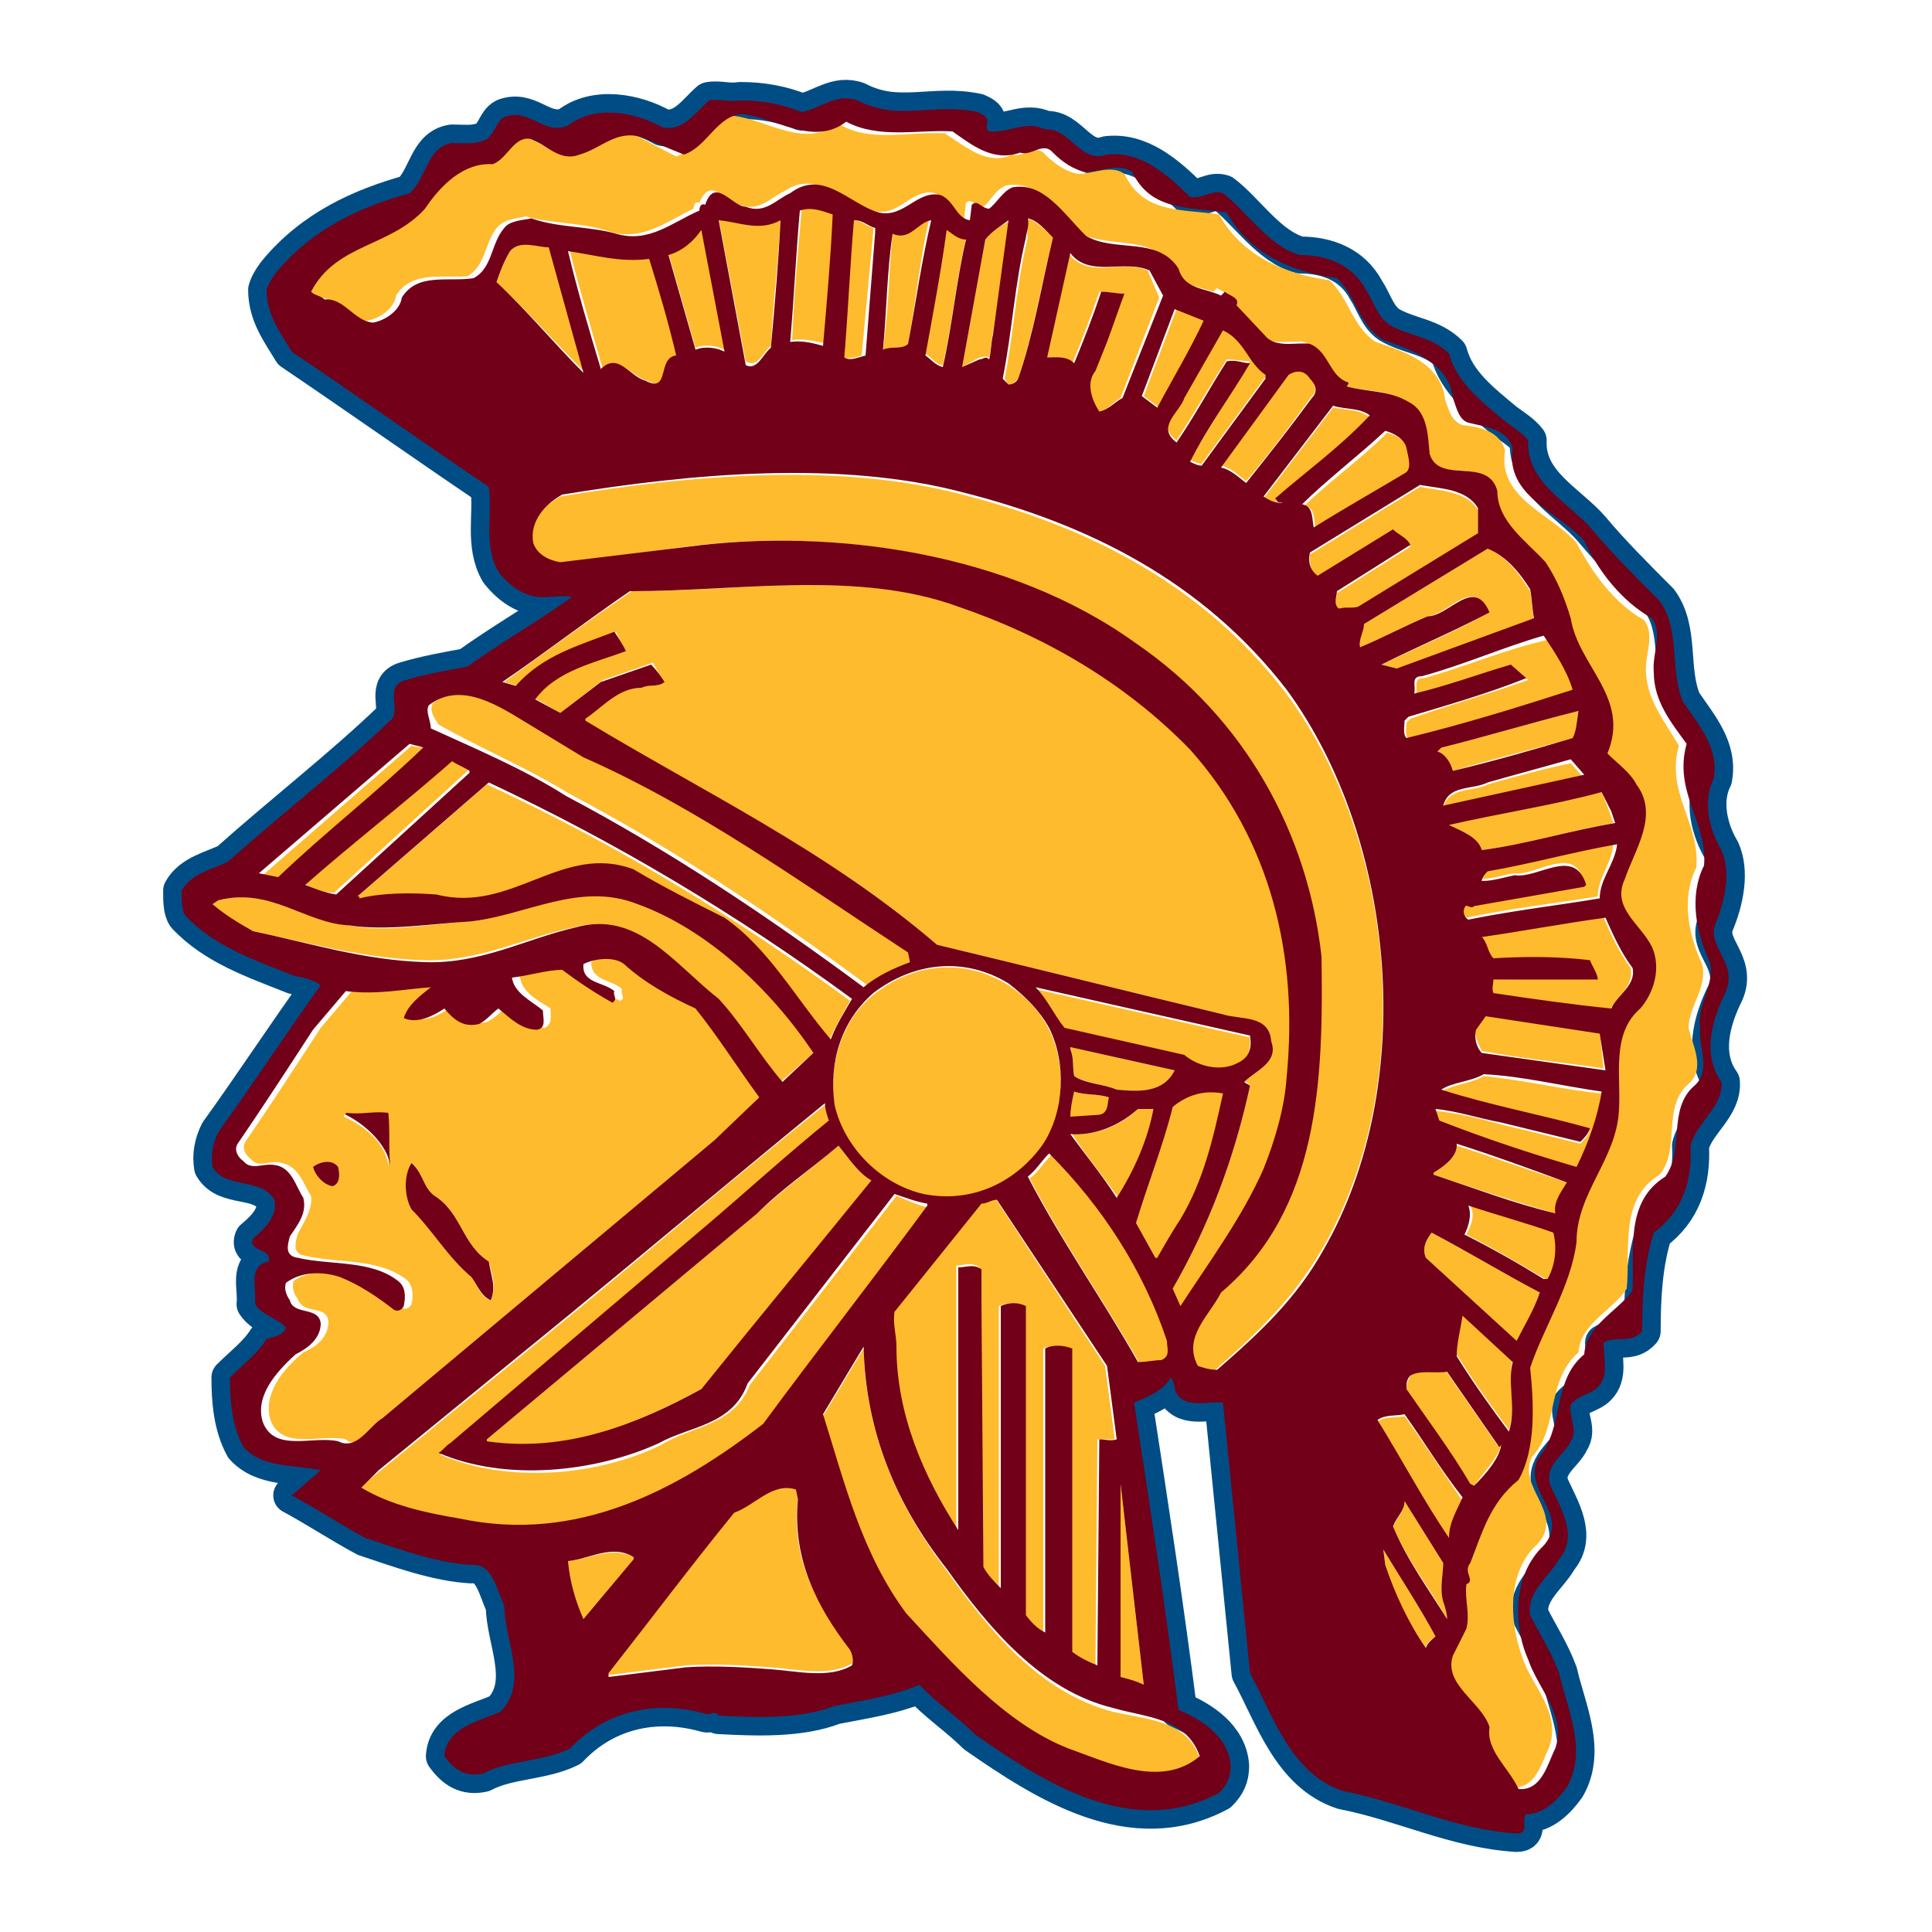 <?xml version="1.0" encoding="utf-8"?>
<!-- Generator: Adobe Illustrator 19.1.0, SVG Export Plug-In . SVG Version: 6.00 Build 0)  -->
<!DOCTYPE svg PUBLIC "-//W3C//DTD SVG 1.1//EN" "http://www.w3.org/Graphics/SVG/1.1/DTD/svg11.dtd">
<svg version="1.1" xmlns="http://www.w3.org/2000/svg" xmlns:xlink="http://www.w3.org/1999/xlink" x="0px" y="0px"
	 viewBox="33 -33 100 100" enable-background="new 33 -33 100 100" xml:space="preserve">
<g id="Layer_1">
</g>
<g id="AREA_3">
	<path fill="none" stroke="#004D86" stroke-width="1.912" stroke-linejoin="round" stroke-miterlimit="10" d="M121.8,14.8
		c0.5-1.2,0.8-2.7,0.3-3.8c-0.6-1-1-2.5-0.4-3.7c0.3-1.6-0.8-2.8-1.6-4c-0.7-1.7-0.1-3.7-1.2-5.2c-1.2-1.2-2.5-2.5-3.5-3.7
		c-1.2-1.4-3.4-2.4-3.3-4.6c-0.3-0.4-0.8-0.7-1.2-1c-1.2-1-2.5-2-2.9-3.5c-0.9-0.9-2.1-0.9-3.1-1.5c-0.6-0.4-0.8-1.2-1.2-1.8
		c-0.7-1.3-2-1.8-3.4-1.8c-1.6-0.4-2.8-2.3-4-3.2c-0.6-0.2-1,0.3-1.7,0.2c-1.2-1.2-2.6-2.4-4.3-2.2c-1.4,0.5-1.9-1.4-3.2-1.3
		c-1-0.5-1.9,0.2-2.9,0.1c-0.2-0.1-0.1-0.3-0.1-0.5c0-0.3-0.3-0.4-0.5-0.5c-2.3-0.5-4.1,0.5-6.2-0.6c-1.1-0.4-1.9,0.4-2.9,0.6
		c-1-0.4-2-0.6-3.2-0.6c-0.6,0.1-1.1-0.1-1.6,0c-0.7,0.6-1.3,1.6-2.4,1.4c-1.4-0.8-3.5-1.2-4.9-0.1c-1.2,0.5-1.9-0.8-3.1-0.5
		c-0.6,0.1-0.6,0.8-1.1,1.2c-0.6,0.3-1.1,0.2-1.8,0.2c-1.3,0.2-1.3,1.8-2.2,2.6c-2.5,0.7-5,1.8-6.9,4.1c0,0-0.4,0.5-0.5,0.9
		c0,1.3,0.7,2.2,1.3,3.2c3.4,2.3,6.8,4.7,10.2,7c0.2,1.4-0.3,3,0.5,4.4c0.7,0.9,1.6,1.4,2.5,1.3c0.5,0,0.8-0.1,1.3,0
		c-1.8,1.3-3.6,2.3-5.4,3.6c-1.1,0.2-2.2,0.4-3.2,0.7c-1.1,0.3-0.3,1.4-0.7,2c-2.6,2.5-5.7,4.9-8.5,7.4c-0.8,0.4-1.9,0.6-2.4,1.5
		c0,0.5,0,1,0.2,1.3c1.5,1.6,3.6,2.3,5.6,3.1c0.5,0.1,1,0.2,1.4,0.5c-1.8,2.5-3.5,5.1-5.3,7.6c-0.3,0.6-0.4,1.2-0.3,1.8
		c0.7,1.2,2.5,0.5,3.2,1.7c0.2,0.8-0.5,1.5-1.1,2c-0.3,0.7,1,0.5,0.8,1.2c-1.1,0.2-0.6,1.4-0.7,2.2c0.4,0.6,1.1,0.7,1.6,1.2
		c-0.1,0.4-0.6,0.5-1,0.6c-0.5,0.8-1.2,1.3-1.9,2c0,1.2,0.1,2.5,0.7,3.6c1,1.1,2.6,0.9,4,1.2l-1.5,1.3c1.3,0.7,2.5,1.5,3.8,2.2
		c1.8,0.6,3.7,1.3,5.5,1.4c1.1-0.1,1.3,1.3,1.7,2.1c0,1.8,1.3,4-0.2,5.5c-1.1,0.5-2.8,0.8-2.9,2.3c0.5,0.7,1.1,1.1,2,0.9
		c1.3-0.7,3.1-0.6,4.5-1.3c1.9-2,4.5-2.5,7-1.8c0.3,0.1,0.5-0.2,0.7,0.1c1.9,0.1,4.2,0.2,6-0.5c1.5-0.3,3-0.5,4.4-1.1
		c0.8,0.9,2,1.7,2.9,2.6c3.6,2.5,8.1,5.4,12.6,3c0.4-0.4,0.6-0.8,0.6-1.4c-0.1-1.5-1.5-2.4-2.7-2.9c-0.7-5.5-1.5-10.7-2.3-15.9
		c0.7-0.3,1.5-0.6,1.9-1.3c0.1,0.1,0.2,0.4,0.2,0.6c0.4,1.1,1.7,0.6,2.5,0.7l1.4,14c1.2,2.2,2.1,5.2,4.8,6.1c3.1,0.6,5.8,2,9,2.2
		c0.7,0,0.2-0.7,0.5-1c0.9,0,1.6-0.7,2.1-1.4c1.1-1.9,0-4.1-0.4-5.9c-0.4-1.1-1-2-1.5-3c-0.2-1.2,1-2,1.5-2.9c1-1.2,0.1-2.6-0.4-3.7
		c-0.5-1.1,0.7-1.7,1-2.4c0.4-0.6-0.1-1.2,0-1.9c0.4-0.5,1-0.5,1.4-0.9c0.6-0.6,0.3-1.5,0.3-2.3c0.6-0.4,1.4,0.1,2-0.6
		c0-1.8,0.1-3.5,0.6-5.1c1.5-1.1,2-2.7,1.9-4.5c0.3-1.2,1.7-2,1.6-3.3c-1-1.4-0.5-3.2,0.2-4.6C123,16.8,121.3,16,121.8,14.8z"/>
</g>
<g id="AREA_2">
	<g>
		<path fill="#FDBB2D" d="M121.1,16.9c-0.7-1.5-1.1-3.4-0.3-5c0.2-2.3-1.6-3.9-0.9-6.3c-0.7-1.2-1.6-2.3-1.7-3.7
			c-0.1-1,0.5-2-0.1-2.8c-1.6-0.9-2.7-2.5-3.5-4c-1.3-1.5-4.1-2.3-3.7-4.8c-0.3-1-1.3-1.2-2.2-1.3c-0.6-0.2-0.7-0.8-0.9-1.3
			c-0.2-1.9-2.1-2.5-3.6-3c-1.2-0.8-1.4-2.3-2.4-3.2c-2.2-0.3-4.5-1.2-5.7-3.4c-1.9-0.3-3.9,0-4.9-2.1c-0.7-0.5-1.6,0-2.4,0
			c-0.6-0.1-1.2-0.5-1.7-1c-0.5-0.6-1.2,0.2-1.7,0c-1.3,0.6-2.4-0.4-3.5-1.1c-1.9-0.1-3.9,0.5-5.5-0.5c-1.8,1.3-3.7-0.2-5.4-0.4
			c-1.3,0.1-1.8,1.7-3,2.1L65.9-26c-1.3-0.4-2.2,0.6-3.2,0.9c-1,0.3-1.7-0.6-2.5-0.8c-0.9-0.1-1.2,1-2,1.3c-1.5-0.1-2.7,1.2-3.5,2.3
			c-1.8,2-4.5,1.7-5.9,4.3c0.2,0.1,0.5,0.2,0.7,0.4c1,0,1.6,1.1,2.5,1.2c0.6-0.1,1.4-0.6,1.5-1.3c0.8-1.3,2.4-0.9,3.7-1
			c1-0.6,0.9-1.9,1.6-2.6c0.4-0.4,1.1-0.4,1.4-0.5c1.4,0.4,3,0.3,4.4,0.8c1.7,0.5,3-0.6,4.3-1.2c0-0.2,0.1-0.4,0.3-0.3
			c0.6-1.5,1.4,0.1,2.1,0.1c1,0.4,1.6-0.4,2.3-0.7c1.7-1.2,3.1,0.7,4.6,1c1.3,0.4,2-1.2,3.2-0.9c0.6,0.3,0.8,1.2,1.5,1.3l0.1-0.8
			c0.3-0.3,0.6,0.3,0.9,0.2c0.4-0.3,0.6-0.9,1.2-1.1c1.6-0.3,2.7,1.3,3.7,2.4c1.5,0.9,3.7,0.1,4.8,1.7c0.3,1.1,1.4,1.1,2.2,1.4
			l0.2-0.2c0.2,0.2,0.8,0.3,0.6,0.7l1.7,1.8c0.6,0.5,1.5,0.2,2.2,0.3c1,0.4,1,1.8,2,2c0,0.1-0.1,0.1-0.1,0.2
			c1.1,0.4,2.2,0.2,3.2,0.8c1,0.5,1,1.7,1.1,2.7c0.5,1.7,3,0.2,3.5,1.9c-0.1,1.6,1.5,2.5,2.5,3.7c0.6,0.9,0.9,1.9,1.3,2.9
			c0.4,2.4,3.1,4.1,1.9,7c0.5,0.5,1.2,1.1,1.5,1.6c1.2,1.6-0.2,3.4-0.6,4.9c-0.7,1.5,0.8,2.3,1.4,3.5c0.5,1.1,0.1,2.3-0.6,3.2
			c-1.5,1.3-1,3.4-1.1,5.2c-0.1,2.5-2.2,4.3-2.2,6.9c-0.3,2.3-1.7,4.4-2.4,6.5c0.2,1.9,0.3,4.1-0.6,5.8c-1.5,1.2-1.9,2.7-2.5,4.3
			c-0.4,0.4,0.3,0.9-0.2,1.1c-0.2,0.8,0.1,1.5,0,2.3l-0.7,1.4c-0.5,1.6,1.5,2.4,1.9,3.7c-0.2,1.2,1.1,2.1,1.5,3.2
			c1.2,0.1,1.5-1.3,1.9-2.1c0.6-1.8-0.9-3.1-1.4-4.6c-0.7-1.9-0.8-4.5,0.8-5.9c1.4-1.6-1.1-2.9-0.3-4.5c1.4-1.5,0.7-3.9,2.4-5.4
			c0.1-1.5,1.8-2.2,2.5-3.3c0.2-2.1-0.4-4.6,1.7-5.9c1.1-1.3,0.1-3.5,1.5-4.7c0.9-0.8,0.2-2,0-2.9C120.4,19.1,121.4,18.1,121.1,16.9
			z"/>
		<path fill="#FDBB2D" d="M76.2-22c-0.6-0.2-1.1-0.4-1.7-0.2c-0.2,2.2-0.4,4.5-0.5,6.8c0.7-0.1,1.3,0.1,1.8,0.2
			C75.9-17.5,76.1-19.8,76.2-22z"/>
		<path fill="#FDBB2D" d="M72.9-15.1c0.1-2.2,0.4-4.4,0.5-6.6c-1.1,0.7-2.1,0.1-3.2,0l1.4,7.4C72.2-13.9,72.5-14.8,72.9-15.1z"/>
		<path fill="#FDBB2D" d="M85.2-13.1c0.2,0,0.3-0.1,0.5-0.3c0.8-2.4,1.2-4.9,1.8-7.3c-0.4-0.4-0.8-0.8-1.3-1c0.1,0.4-0.1,0.7,0,1
			c-0.6,2.4-0.7,4.8-1.2,7.3L85.2-13.1z"/>
		<path fill="#FDBB2D" d="M79.2-20.9c-0.2,2-0.2,4-0.5,6c0.4-0.2,1,0,1.3-0.3c0.4-2.2,0.6-4.3,1.1-6.5C80.5-21.5,80-20.5,79.2-20.9z
			"/>
		<path fill="#FDBB2D" d="M78.2-21l0-0.2c-0.4-0.1-0.6-0.4-1.1-0.4c-0.2,2.3-0.3,4.7-0.5,7.1c0.3,0.1,0.7,0,1-0.1L78.2-21z"/>
		<path fill="#FDBB2D" d="M84-20.6L82.8-14l0.9-0.5c0.1,0,0.3-0.1,0.5,0c0.1-0.4,0.1-0.9,0.2-1.3l0.9-5.8C84.8-21.3,84.3-21,84-20.6
			z"/>
		<path fill="#FDBB2D" d="M67.6-19.9l1.4,4.9c0.5-0.2,1.1-0.1,1.5,0.1l-1.2-6.3C68.8-20.6,68.3-20.1,67.6-19.9z"/>
		<path fill="#FDBB2D" d="M80.9-14.7c0.3,0.2,0.6,0.6,0.9,0.6c0.5-2.2,0.7-4.5,1.2-6.6c-0.4,0-0.6-0.4-1-0.5
			C81.7-19,81.3-16.8,80.9-14.7z"/>
		<path fill="#FDBB2D" d="M61.4-20.2c-0.6-0.1-1.5-0.4-2,0.2c-0.3,0.5-0.5,1-0.7,1.6c1.6,1.5,3.1,3.2,4.6,4.7L61.4-20.2z"/>
		<path fill="#FDBB2D" d="M62.5-20c0.5,2,1.1,4,1.7,6.1c0.8-0.8,1.5,0.4,2.3,0.6c1.3,0.7,0.6-1.2,1.6-1.3c-0.5-1.7-0.9-3.4-1.4-5.1
			C65.2-19.4,63.8-19.8,62.5-20z"/>
		<path fill="#FDBB2D" d="M88.3-19.9l-1.2,5.4c0.4,0,1.1-0.1,1.4,0.3c0.5-1.2,1-2.5,1.4-3.7c0.4,0,0.8,0.1,1.2,0.1
			c-0.3,0.8-0.6,1.7-0.9,2.5c-0.2,0.5-0.4,1-0.6,1.5c-0.5,0.6-0.1,1.5,0.2,2.1c0.5,0,0.8-0.5,1.2-0.7l2-5.2L92.4-19
			C91.1-19.6,89.3-18.5,88.3-19.9z"/>
		<path fill="#FDBB2D" d="M92.2-12.5l0.8,0.6c0.8-1.5,1.6-3.1,2.5-4.6L93.9-17L92.2-12.5z"/>
		<path fill="#FDBB2D" d="M96.3-16l-2,3.5c-0.2,0.7-1.5,1.5-0.4,2.3c0.9-1.4,1.7-2.8,2.6-4.2c0.4,0,0.8,0.1,1.2,0.1
			c-1,1.7-2.1,3.4-3.1,5.1c0.2,0.1,0.4,0.2,0.6,0.2l3.3-4.5v-0.3C97.5-14.3,97.3-15.5,96.3-16z"/>
		<path fill="#FDBB2D" d="M99.7-13.7l-3.5,4.8c0.5,0.1,0.9,0.5,1.3,0.8c1.2-1.4,2.3-2.9,3.4-4.4c0.4-0.3,0-0.8-0.1-1.1
			C100.6-14,100-13.9,99.7-13.7z"/>
		<path fill="#FDBB2D" d="M98.4-7.2c0.3,0.2,0.7,0.4,1,0.3v0h-0.2v0c-0.1,0-0.1-0.2-0.2-0.2c1.5-1.5,3.3-2.6,4.9-4.3
			c-0.5-0.4-1.3-0.4-1.9-0.5L98.4-7.2z"/>
		<path fill="#FDBB2D" d="M104.8-10.6c-1.4,1.4-3.1,2.6-4.3,3.8c0.6,0,0.5,0.8,0.6,1.2c1.5-1,3.1-1.9,4.7-2.8
			c0.4-0.3,0.2-0.9,0.2-1.3C105.8-10.2,105.2-10.5,104.8-10.6z"/>
		<path fill="#FDBB2D" d="M99.5,2.8C95.1-2.9,89.1-5.8,82.8-7.4c-6.4-1.7-14.2-1-20.8,0.1c-0.9,0.5-1.7,1.4-1.5,2.5
			c0.3,0.6,0.9,0.9,1.4,1l6.6-0.9c7.5-1,16.7,0.3,23.2,5c5.7,3.9,8.8,9.9,9.6,16.2c0,6.5-0.1,13.2-5.2,17.4c-0.6,1.2-2,2.4-1.2,3.8
			c0.3,0.1,0.6,0.3,1,0.2c2.3-2,4.1-3.8,5.5-6.2C106.4,23.2,105.3,10.5,99.5,2.8z"/>
		<path fill="#FDBB2D" d="M106.5-7.8l-5.7,3.5c0,0.5,0,0.9,0.4,1.2l3.9-2.4c0.3,0.3,0.7,0.4,0.9,0.8l-3.8,2.4c0,0.2-0.2,0.6,0.1,0.9
			c0.3,0,0.7,0,1-0.1l6.2-3.8v-1.3C108.9-7.6,107.5-7.6,106.5-7.8z"/>
		<path fill="#FDBB2D" d="M110-4.6l-6.4,3.9c-0.1,0.4-0.3,0.8-0.2,1.2c1.2-0.5,2.3-1.1,3.5-1.6c1.1-0.1,2.3-2.1,3.2-0.2
			c-1.8,1-3.7,1.8-5.6,2.7l0.8,0.2l7.1-2.5c-0.1-0.5-0.1-1-0.2-1.5C111.7-3.2,111-4.2,110-4.6z"/>
		<path fill="#FDBB2D" d="M99.7,22.7c0.6-6.2-0.8-12.2-5-16.9c-3.4-3.5-7.6-5.9-12-7.4c-5.2-1.9-11.3-0.8-17-0.8
			c-2.2,1.5-4.4,3.1-6.6,4.7l0.7,0.2c1.4-1.6,3.3-2,5.1-2.8C65,0,65.2,0.3,65.3,0.6c-1.6,0.7-3.6,1.1-4.7,2.5L62,3.9l2.2-1.7
			l2.6-0.9C67,1.7,67.2,2,67.3,2.3c-0.3,0.3-0.8,0.1-1.2,0.3c-1.2,0-1.9,1-2.9,1.6v0.1C69.4,8,75.8,11,81.5,15.9
			c5,1.2,9.8,2.4,14.8,3.6c0.9,0.4,2.4,0,2.5,1.4c0.4,1.1-0.8,1.5-1.4,2.1c0.1,0,0.2,0,0.3,0.2c-0.8,3.7-2.1,7.2-4,10.5l0.4,0.9
			c1.6-2.2,3.2-4.6,4.3-7C99,26,99.5,24.4,99.7,22.7z"/>
		<path fill="#FDBB2D" d="M106.7,2.1c-0.6,0-0.3,0.5-0.4,0.9c1.7-0.4,3.3-1,5-1.5l0.8,0.7c-2,0.7-4.1,1.3-6.1,2l-0.2,0.2
			c0,0.3-0.1,0.6,0.1,0.9c2.9-0.8,5.8-1.6,8.8-2.4c-0.3-1-0.9-1.9-1.5-2.8C110.9,0.6,108.9,1.5,106.7,2.1z"/>
		<path fill="#FDBB2D" d="M62.5,8.1c5.3,2.8,10.4,6.2,15.4,9.9c0.7-0.6,1.5-0.9,2.4-1.3l-0.1-0.5c-5.5-3.6-10.9-7.5-16.8-10.1
			l-2.8-1.7c-1.5-0.8-3.5-2.3-5.2-1c-0.2,0.4,0.1,0.8,0.3,1.1C57.8,5.7,60.2,6.7,62.5,8.1z"/>
		<path fill="#FDBB2D" d="M107.4,5.9c0.4,0.1,0.7,0.6,0.8,1c2-0.6,4.1-1.1,6.2-1.7c0.2-0.4,0.2-0.9,0.3-1.4
			c-2.4,0.6-4.7,1.3-7.1,1.9L107.4,5.9z"/>
		<path fill="#FDBB2D" d="M55,5.8c-0.2-0.2-0.5-0.1-0.7-0.2l-7.7,6.7l1,0.2C49.9,10.1,52.5,8.2,55,5.8z"/>
		<path fill="#FDBB2D" d="M57.2,6.8c-0.3-0.1-0.6-0.3-0.9-0.5c-2.5,2.2-5,4.2-7.6,6.4c0.5,0.3,1,0.5,1.6,0.5l6.9-6.3V6.8z"/>
		<path fill="#FDBB2D" d="M110,7.6c-0.7,0.4-2,0.1-2.3,1.2l7.3-1.5l-0.7-0.8C112.9,6.8,111.4,7.2,110,7.6z"/>
		<path fill="#FDBB2D" d="M55.5,13.4c3.9,1,6.5-2.7,10.2-1.3c1.5,0.9,3.1,1.7,4.7,2.5c2.4,1.6,3.8,4.2,5.5,6.3
			c0.3-0.7,0.7-1.4,1.1-2.1c-6-4.4-12.3-8.2-18.8-11.2l-6.8,5.9v0.1C52.7,13.3,54.1,13.3,55.5,13.4z"/>
		<path fill="#FDBB2D" d="M115.9,8c-2.6,0.6-5.3,1-7.9,1.7c0.6,0.3,1.5,0.6,1.7,1.3c2.3-0.3,4.5-1,6.8-1.4L116.3,9L115.9,8z"/>
		<path fill="#FDBB2D" d="M109.6,12.5c0.6,0,1.2-0.2,1.7-0.3c1.2,0.2,3.2-1.6,3.7,0.5l-0.1,0.1l-5.7,1c-0.2,0.2-0.3-0.2-0.5,0.1
			c0,0.3,0,0.5,0.2,0.6c2.4-0.5,4.3-0.7,6.8-1.1c0-1,0.8-1.8,0.8-2.8c-2.3,0.4-4.4,1-6.7,1.4C109.8,12.2,109.6,12.3,109.6,12.5z"/>
		<path fill="#FDBB2D" d="M62.7,15c3.2-0.9,5.2,2,7.4,3.7c1.2,1.3,2.1,3,3.3,4.3l1.7-1.5c-2.1-3.3-5.5-6.4-9.1-7.7
			c-3-1.3-5.8,0.6-8.7,0.9c-1.9,0.1-4.3,0.6-6.2,0.2c-2.4-0.2-4.2-2-6.8-1.3l-0.3,0.2c0.6,0.6,1.3,1,2.1,1.4
			c2.9,0.6,5.7,1.4,8.8,1.5C57.8,16.8,60.2,15.5,62.7,15z"/>
		<path fill="#FDBB2D" d="M117.4,17.1c-0.6-0.8-1-1.7-1.4-2.6c-2.2,0.2-4.3,0.6-6.4,1c0.3,0.3,0.3,0.8,0.6,1.1c1.6,0,3.4,0,5,0.1
			c0.1,0.3,0.5,0.7,0.4,1c-1.8-0.1-3.7,0-5.4,0c0,0.2,0,0.5,0,0.7c2,0.3,4.1,0.6,6.1,0.9C116.7,18.6,117.6,18,117.4,17.1z"/>
		<path fill="#FDBB2D" d="M52.8,40.4L70,26l2.7-2.3c-1.2-1.5-2.2-3.1-3.3-4.6c-1.3-0.6-2.6-1.3-3.7-2.3c-0.5-0.5-1.6-0.4-2.1,0
			c0,1,1.1,0.9,1.6,1.4c-0.1,0.2,0.2,0.5-0.1,0.6c-0.9-0.4-1.8-1.1-2.6-1.7c-0.9,0-1.8,0.3-2.6,0.4c0.1,0.9,1,1.3,1.6,1.7
			c0,0.4,0.1,0.8-0.3,1c-0.7,0-1.4-0.6-2-1.1c-0.3,0.3-0.6,0.6-1,0.8c-0.8,0.2-1.4-0.2-1.8-0.8c-0.6,0.4-1.4,0.9-2.1,0.5
			c0.2-0.6,0.9-1.2,1.4-1.6c-1.4,0.1-2.8,0.4-4.4,0.2l-1.7,2c-1.3,2-2.6,4-3.9,5.9c-0.2,0.3,0,0.7,0.3,0.9c0.4,0.5,1,0,1.6,0.2
			c0.9,0.2,1.1,1.1,1.5,1.7c0.1,0.7-0.4,1.4-0.7,2c-0.1,0.4-0.3,1,0.4,1.1c1.7,0.4,3.7,0.1,5.2,1.2c0.4,0.3,0.4,0.9,0.3,1.3
			c-0.1,0.2-0.3,0.3-0.5,0.2c-0.8-0.6-1.8-1.3-2.8-1.7c-0.9-0.3-2.1-0.2-2.8,0.3c-0.1,0.3,0,0.7,0.2,0.9c0.3,0.9,1.5,0.3,1.6,1.2
			c0,0.8-0.6,1.3-1.3,1.6c-1.1,0.9-2.1,2.2-1.7,3.5c0.6,1.6,2.6,0.7,3.9,1C51.5,42.1,52.1,40.8,52.8,40.4z M50.2,28.4
			c-0.5-0.1-0.9-0.6-1-1c0.4-0.3,1-0.4,1.3,0C50.6,27.8,50.6,28.3,50.2,28.4z M53.1,27.4c-0.1-1.2-1.2-2.1-2.3-2.6v-0.1
			c0.8,0.1,1.4-0.1,2.2,0C53.2,25.6,53.1,26.5,53.1,27.4z M54.3,27.2c0.6,0.4,0.5,1.3,1.2,1.7c1.4,0.9,1.4,2.5,2.8,3.4
			c0.2,0.7,0.4,1.3,0.1,2c-0.5-0.1-0.7-0.8-1-1.2c-1.2-1-2-2.4-3.1-3.5C53.9,28.9,53.9,27.9,54.3,27.2z"/>
		<path fill="#FDBB2D" d="M85.2,18c-2.2-1.4-4.9-1.2-7,0.5c-1.7,1.4-2.3,3.6-2,5.8c0.5,2.2,2.4,4.1,4.6,4.6c2.4,0.5,4.7-0.6,6.2-2.6
			c1.1-1.6,1.2-4.2,0.3-6C86.8,19.3,86.1,18.6,85.2,18z"/>
		<path fill="#FDBB2D" d="M97.1,22.1c0.6-0.3,0.6-0.8,0.6-1.4l-11.1-2.5c0.6,0.6,1,1.4,1.5,2.1l6.1,1.4C95,22.3,96.2,22.6,97.1,22.1
			z"/>
		<path fill="#FDBB2D" d="M115.8,20.4l-5.9-0.9l-0.5,0.7c-0.1,0.4,0.1,0.8,0.3,1.2c2.1,0.4,4.3,0.6,6.3,0.9L115.8,20.4z"/>
		<path fill="#FDBB2D" d="M93.8,22.4c-1.8-0.4-3.6-0.8-5.4-1.2l0,0.1c0.2,0.4,0.1,0.9,0.2,1.4c0.7,0.4,1.5,0.4,2.2,0.7
			C91.9,23.5,93.2,23.6,93.8,22.4z"/>
		<path fill="#FDBB2D" d="M115.9,23.6c-2-0.2-4-0.7-6.1-0.9c-0.7,0.4-1.5,0.4-2.2,0.8c2.5,0.8,5.1,1.3,7.7,2
			c-0.1,0.3-0.3,0.5-0.5,0.7l-4.1-1c-1.1-0.3-2.3-0.6-3.4-0.7l0.2,0.6c2.3,0.8,4.7,1.7,7,2.5C115.2,26.3,115.7,24.9,115.9,23.6z"/>
		<path fill="#FDBB2D" d="M90.4,23.8c-0.6-0.2-1.2-0.1-1.8-0.3c-0.1,0.4-0.3,0.9-0.2,1.3l1.6,0C90.4,24.6,90.4,24.2,90.4,23.8z"/>
		<path fill="#FDBB2D" d="M96.3,23.6c-1-0.3-1.9,0.1-2.6,0.7c-0.6,2-1.4,4-1.9,6l1,1.8h0.1c0.4-0.6,0.8-1.3,1.2-1.9
			C95.3,28.1,95.9,25.9,96.3,23.6z"/>
		<path fill="#FDBB2D" d="M81.1,29.5L81.1,29.5c-0.6-0.1-1.2-0.4-1.7-0.6l-7.6,9.8c-0.8,2.1-3,2.1-4.6,3.1c-3.3,1.6-7.9,2-11.4,0.5
			c0.1-0.1,0.4-0.4,0.6-0.5l13.2-11.3c2.1-1.7,4.2-3.7,6.3-5.4c0-0.3-0.1-0.6-0.2-0.9c-4.4,3.5-8.8,7.3-13.3,11l-9.8,8L51.6,44
			c1.6,0.9,3.3,1.3,5.1,1.6c6.2,1.4,11.3-1.4,15.9-4.8C75.4,37,78.3,33.2,81.1,29.5z"/>
		<path fill="#FDBB2D" d="M92.7,24.4h-0.8c-0.9,0.9-2.3,1.4-3.4,1.3c0.7,1.1,1.6,2.2,2.4,3.3C91.7,27.6,92.4,26,92.7,24.4z"/>
		<path fill="#FDBB2D" d="M76.4,26.3c-1.4,1.2-2.9,2.3-4.2,3.5l-14,11.7l0,0.1c4.1,0.7,7.7-0.9,11.1-2.7c3-3.7,5.9-7.1,8.8-10.8
			C77.4,27.7,76.9,26.9,76.4,26.3z"/>
		<path fill="#FDBB2D" d="M108.4,26.3L108.4,26.3c0,0.6-0.7,1.1-1.2,1.4v0.1c2.1,0.7,4.2,1.4,6.3,2c0-0.6,0.3-1.1,0.6-1.6
			C112.2,27.6,110.3,26.9,108.4,26.3z"/>
		<path fill="#FDBB2D" d="M87.4,26.8c-0.4,0.4-0.6,0.8-1.1,1.2c1.7,3.3,3.9,6.4,5.7,9.6c0.4,0,0.8-0.1,1.2-0.1
			c0.5-0.2,0.3-0.6,0.3-1C92.3,32.9,90.2,29.6,87.4,26.8z"/>
		<path fill="#FDBB2D" d="M89.7,53.2l0.1-11.7c0.3,0,0.6,0,0.9,0l-0.5-3.8L84.5,29c-0.3,0-0.5,0.2-0.8,0.2l-4.5,5.6
			c0,0.6,0.1,1.2,0.1,1.8c0,3.5,1.5,6.7,3.2,9.5l0-13.6c0.4,0,0.8-0.2,1.2,0.1v1.6l0.1,13.8c0.2,0.4,0.6,0.8,0.9,1.1V34.6
			c0.4-0.2,0.9-0.2,1.3,0v16.1c0.3,0.4,0.7,0.6,1,0.9V36.8c0.4-0.2,0.9-0.2,1.3,0v15.7C88.8,52.8,89.2,53,89.7,53.2z"/>
		<path fill="#FDBB2D" d="M113.2,33.2c0.4-0.7,0.5-1.7,0.3-2.4c-1.5-0.5-3-0.9-4.4-1.4c0.3,0.5,0,1.1-0.2,1.5
			c1.4,0.7,2.7,1.5,4.1,2.3H113.2z"/>
		<path fill="#FDBB2D" d="M112.7,33.9c-1.9-1-3.7-2.1-5.6-3.1c-0.3,0.4-0.5,0.8-0.3,1.3l4.7,4.3C111.9,35.6,112.4,34.8,112.7,33.9z"
			/>
		<path fill="#FDBB2D" d="M108.7,35c-0.1,0.7-0.3,1.4-0.3,2.1c0.8,1.3,1.8,2.7,2.7,3.9c0.4-1.2-0.1-2.5,0.2-3.7L108.7,35z"/>
		<path fill="#FDBB2D" d="M82,48.3c-2.6-3.4-4.2-7.2-4.3-11.5l-2.1,3.5c1.1,3.6,2,7.3,4.3,10.3c2.4,2.5,5.1,5.6,8.4,7
			c2,0.6,4.8,2,6.8,0.4c-0.7-2-2.8-2-4.5-2.4C86.8,54.6,84.2,51.4,82,48.3z"/>
		<path fill="#FDBB2D" d="M106,38.2c-0.1,0.2-0.2,0.5-0.2,0.7c1.1,1.7,2.3,3.3,3.3,4.9l0.2,0.1c0.5-0.7,1.2-1.4,1.4-2.1l-0.2,0
			l-2.7-3.9C107.3,38.1,106.5,37.8,106,38.2z"/>
		<path fill="#FDBB2D" d="M105.7,40.3c-0.5,0.1-1.1,0-1.4,0.3c1.3,2,2.4,4.1,3.7,6.2c0-0.8,0.4-1.5,0.7-2.1
			C107.7,43.2,106.7,41.7,105.7,40.3z"/>
		<path fill="#FDBB2D" d="M91,53.8c0.4,0.1,0.8,0.2,1.2,0.4l-1.2-10.4L91,53.8z"/>
		<path fill="#FDBB2D" d="M74.3,44.5L74.2,44c-1.3-0.4-2.2,0.8-3.2,1.2c-2.2,2.7-4.3,5.5-6.5,8.3v0.2l4-0.5c1.4-0.1,3,0,4.4,0.1
			c1.4,0.1,3,0.5,4.2-0.2c0.1-0.3,0-0.6-0.1-0.8C75.3,50.1,73.9,47.7,74.3,44.5z"/>
		<path fill="#FDBB2D" d="M107.7,47.9l-2-3.2c0,0.5-0.4,0.9-0.6,1.3c0.7,1.7,1.9,3.2,2.8,4.8c0-0.3-0.1-0.6-0.2-0.9
			C107.5,49.2,107.7,48.5,107.7,47.9z"/>
		<path fill="#FDBB2D" d="M104.7,48c0.4,1.5,1.2,3,2.1,4.3c0-0.3,0.3-0.4,0.5-0.6c-0.8-1.5-1.8-3-2.7-4.5L104.7,48z"/>
		<path fill="#FDBB2D" d="M65.8,47.6c-1.1-0.6-2.3,0.1-3.4,0.2c0.1,1.1,0.4,2.1,0.8,3l2.6-3.1V47.6z"/>
	</g>
</g>
<g id="AREA_1">
	<path fill="#720018" d="M121.8,14.8c0.5-1.2,0.8-2.7,0.3-3.8c-0.6-1-1-2.5-0.4-3.7c0.3-1.6-0.8-2.8-1.6-4c-0.7-1.7-0.1-3.7-1.2-5.2
		c-1.2-1.2-2.5-2.5-3.5-3.7c-1.2-1.4-3.4-2.4-3.3-4.6c-0.3-0.4-0.8-0.7-1.2-1c-1.2-1-2.5-2-2.9-3.5c-0.9-0.9-2.1-0.9-3.1-1.5
		c-0.6-0.4-0.8-1.2-1.2-1.8c-0.7-1.3-2-1.8-3.4-1.8c-1.6-0.4-2.8-2.3-4-3.2c-0.6-0.2-1,0.3-1.7,0.2c-1.2-1.2-2.6-2.4-4.3-2.2
		c-1.4,0.5-1.9-1.4-3.2-1.3c-1-0.5-1.9,0.2-2.9,0.1c-0.2-0.1-0.1-0.3-0.1-0.5c0-0.3-0.3-0.4-0.5-0.5c-2.3-0.5-4.1,0.5-6.2-0.6
		c-1.1-0.4-1.9,0.4-2.9,0.6c-1-0.4-2-0.6-3.2-0.6c-0.6,0.1-1.1-0.1-1.6,0c-0.7,0.6-1.3,1.6-2.4,1.4c-1.4-0.8-3.5-1.2-4.9-0.1
		c-1.2,0.5-1.9-0.8-3.1-0.5c-0.6,0.1-0.6,0.8-1.1,1.2c-0.6,0.3-1.1,0.2-1.8,0.2c-1.3,0.2-1.3,1.8-2.2,2.6c-2.5,0.7-5,1.8-6.9,4.1
		c0,0-0.4,0.5-0.5,0.9c0,1.3,0.7,2.2,1.3,3.2c3.4,2.3,6.8,4.7,10.2,7c0.2,1.4-0.3,3,0.5,4.4c0.7,0.9,1.6,1.4,2.5,1.3
		c0.5,0,0.8-0.1,1.3,0c-1.8,1.3-3.6,2.3-5.4,3.6c-1.1,0.2-2.2,0.4-3.2,0.7c-1.1,0.3-0.3,1.4-0.7,2c-2.6,2.5-5.7,4.9-8.5,7.4
		c-0.8,0.4-1.9,0.6-2.4,1.5c0,0.5,0,1,0.2,1.3c1.5,1.6,3.6,2.3,5.6,3.1c0.5,0.1,1,0.2,1.4,0.5c-1.8,2.5-3.5,5.1-5.3,7.6
		c-0.3,0.6-0.4,1.2-0.3,1.8c0.7,1.2,2.5,0.5,3.2,1.7c0.2,0.8-0.5,1.5-1.1,2c-0.3,0.7,1,0.5,0.8,1.2c-1.1,0.2-0.6,1.4-0.7,2.2
		c0.4,0.6,1.1,0.7,1.6,1.2c-0.1,0.4-0.6,0.5-1,0.6c-0.5,0.8-1.2,1.3-1.9,2c0,1.2,0.1,2.5,0.7,3.6c1,1.1,2.6,0.9,4,1.2l-1.5,1.3
		c1.3,0.7,2.5,1.5,3.8,2.2c1.8,0.6,3.7,1.3,5.5,1.4c1.1-0.1,1.3,1.3,1.7,2.1c0,1.8,1.3,4-0.2,5.5c-1.1,0.5-2.8,0.8-2.9,2.3
		c0.5,0.7,1.1,1.1,2,0.9c1.3-0.7,3.1-0.6,4.5-1.3c1.9-2,4.5-2.5,7-1.8c0.3,0.1,0.5-0.2,0.7,0.1c1.9,0.1,4.2,0.2,6-0.5
		c1.5-0.3,3-0.5,4.4-1.1c0.8,0.9,2,1.7,2.9,2.6c3.6,2.5,8.1,5.4,12.6,3c0.4-0.4,0.6-0.8,0.6-1.4c-0.1-1.5-1.5-2.4-2.7-2.9
		c-0.7-5.5-1.5-10.7-2.3-15.9c0.7-0.3,1.5-0.6,1.9-1.3c0.1,0.1,0.2,0.4,0.2,0.6c0.4,1.1,1.7,0.6,2.5,0.7l1.4,14
		c1.2,2.2,2.1,5.2,4.8,6.1c3.1,0.6,5.8,2,9,2.2c0.7,0,0.2-0.7,0.5-1c0.9,0,1.6-0.7,2.1-1.4c1.1-1.9,0-4.1-0.4-5.9
		c-0.4-1.1-1-2-1.5-3c-0.2-1.2,1-2,1.5-2.9c1-1.2,0.1-2.6-0.4-3.7c-0.5-1.1,0.7-1.7,1-2.4c0.4-0.6-0.1-1.2,0-1.9
		c0.4-0.5,1-0.5,1.4-0.9c0.6-0.6,0.3-1.5,0.3-2.3c0.6-0.4,1.4,0.1,2-0.6c0-1.8,0.1-3.5,0.6-5.1c1.5-1.1,2-2.7,1.9-4.5
		c0.3-1.2,1.7-2,1.6-3.3c-1-1.4-0.5-3.2,0.2-4.6C123,16.8,121.3,16,121.8,14.8z M58.7-18.4c0.2-0.6,0.4-1.1,0.7-1.6
		c0.5-0.6,1.4-0.2,2-0.2l1.8,6.5C61.7-15.2,60.2-17,58.7-18.4z M70.5-14.8c-0.4-0.2-1-0.3-1.5-0.1l-1.4-4.9c0.7-0.2,1.3-0.7,1.7-1.3
		L70.5-14.8z M70.2-21.6c1.1,0.1,2.1,0.6,3.2,0c-0.1,2.1-0.3,4.4-0.5,6.6c-0.4,0.3-0.7,1.2-1.3,0.9L70.2-21.6z M68-14.6
		c-1,0.1-0.3,2-1.6,1.3c-0.8-0.2-1.4-1.5-2.3-0.6c-0.6-2-1.2-4-1.7-6.1c1.4,0.2,2.7,0.6,4.2,0.4C67.1-18,67.6-16.3,68-14.6z
		 M55.2,3.5c1.7-1.3,3.7,0.1,5.2,1l2.8,1.7c5.9,2.6,11.3,6.5,16.8,10.1l0.1,0.5c-0.8,0.3-1.7,0.7-2.4,1.3c-5-3.7-10.1-7.1-15.4-9.9
		c-2.2-1.4-4.6-2.4-7-3.5C55.3,4.3,55,3.8,55.2,3.5z M91.9,24.4h0.8c-0.3,1.6-1,3.2-1.9,4.6c-0.7-1.1-1.6-2.2-2.4-3.3
		C89.6,25.8,90.9,25.3,91.9,24.4z M88.4,24.8c0-0.4,0.1-0.9,0.2-1.3c0.6,0.2,1.2,0.1,1.8,0.3c-0.1,0.3,0,0.8-0.5,0.9L88.4,24.8z
		 M90.8,23.4c-0.7-0.3-1.6-0.3-2.2-0.7c-0.1-0.5,0-0.9-0.2-1.4l0-0.1c1.8,0.4,3.6,0.8,5.4,1.2C93.2,23.6,91.9,23.5,90.8,23.4z
		 M88.1,20.2c-0.5-0.6-0.9-1.5-1.5-2.1l11.1,2.5c0.1,0.6,0,1.1-0.6,1.4c-0.9,0.5-2.1,0.2-2.8-0.4L88.1,20.2z M87.3,20.2
		c0.9,1.8,0.8,4.3-0.3,6c-1.4,2-3.7,3.1-6.2,2.6c-2.2-0.5-4.1-2.4-4.6-4.6c-0.3-2.2,0.3-4.3,2-5.8c2.1-1.6,4.7-1.9,7-0.5
		C86.1,18.6,86.8,19.3,87.3,20.2z M87.1,36.8v14.7c-0.4-0.2-0.7-0.5-1-0.9V34.6c-0.4-0.2-0.9-0.2-1.3,0v14.6
		c-0.3-0.3-0.7-0.7-0.9-1.1l-0.1-13.8v-1.6c-0.4-0.3-0.8-0.1-1.2-0.1l0,13.6c-1.8-2.8-3.2-6-3.2-9.5c0-0.6-0.2-1.2-0.1-1.8l4.5-5.6
		c0.3,0,0.5-0.2,0.8-0.2l5.7,8.6l0.5,3.8c-0.3,0.1-0.6,0-0.9,0l-0.1,11.7c-0.5-0.2-0.9-0.4-1.3-0.7V36.8
		C88,36.6,87.4,36.6,87.1,36.8z M51.5,13.4l6.8-5.9c6.6,3.1,12.8,6.8,18.8,11.2c-0.4,0.7-0.8,1.3-1.1,2.1c-1.8-2.1-3.2-4.7-5.5-6.3
		c-1.6-0.8-3.2-1.6-4.7-2.5c-3.7-1.4-6.3,2.3-10.2,1.3c-1.3-0.1-2.8-0.1-4,0.2V13.4z M50.4,13.3c-0.6-0.1-1.1-0.3-1.6-0.5
		c2.5-2.2,5.1-4.2,7.6-6.4c0.3,0.2,0.6,0.3,0.9,0.5v0.1L50.4,13.3z M78.1,28.1c-3,3.7-5.9,7.2-8.8,10.8c-3.3,1.8-7,3.3-11.1,2.7
		l0-0.1l14-11.7c1.3-1.3,2.8-2.3,4.2-3.5C76.9,26.9,77.4,27.7,78.1,28.1z M54.2,5.5c0.3,0.1,0.5,0.1,0.7,0.2
		c-2.5,2.4-5.1,4.4-7.5,6.7l-1-0.2L54.2,5.5z M46.1,15.2c-0.7-0.4-1.4-0.8-2.1-1.4l0.3-0.2c2.7-0.7,4.5,1.2,6.8,1.3
		c1.9,0.3,4.3-0.1,6.2-0.2c2.9-0.3,5.7-2.1,8.7-0.9c3.6,1.3,6.9,4.4,9.1,7.7L73.5,23c-1.2-1.4-2.1-3-3.3-4.3
		c-2.3-1.8-4.2-4.6-7.4-3.7c-2.6,0.6-4.9,1.9-7.8,1.8C51.8,16.7,49,15.8,46.1,15.2z M50.5,41.6c-1.3-0.3-3.3,0.6-3.9-1
		c-0.4-1.3,0.6-2.5,1.7-3.5c0.6-0.3,1.3-0.8,1.3-1.6c-0.1-0.9-1.4-0.4-1.6-1.2c-0.2-0.3-0.3-0.6-0.2-0.9c0.8-0.6,1.9-0.6,2.8-0.3
		c1,0.4,1.9,1,2.8,1.7c0.2,0.1,0.4,0,0.5-0.2c0.1-0.5,0.1-1-0.3-1.3c-1.4-1.1-3.5-0.8-5.2-1.2c-0.7-0.1-0.5-0.7-0.4-1.1
		c0.4-0.6,0.9-1.2,0.7-2c-0.4-0.6-0.6-1.6-1.5-1.7c-0.6-0.1-1.2,0.3-1.6-0.2c-0.3-0.2-0.5-0.6-0.3-0.9c1.3-1.9,2.6-3.9,3.9-5.9
		l1.7-2c1.6,0.2,3-0.1,4.4-0.2c-0.5,0.4-1.2,0.9-1.4,1.6c0.7,0.3,1.5-0.1,2.1-0.5c0.5,0.6,1,1,1.8,0.8c0.4-0.2,0.7-0.6,1-0.8
		c0.6,0.5,1.2,1.1,2,1.1c0.5-0.1,0.3-0.6,0.3-1c-0.6-0.5-1.5-0.9-1.6-1.7c0.9-0.1,1.8-0.4,2.6-0.4c0.8,0.6,1.7,1.2,2.6,1.7
		c0.3-0.2,0-0.4,0.1-0.6c-0.6-0.5-1.7-0.4-1.6-1.4c0.6-0.3,1.6-0.4,2.1,0c1.1,1,2.4,1.7,3.7,2.3c1.2,1.5,2.2,3.1,3.3,4.6L70,26
		L52.8,40.4C52.1,40.8,51.5,42.1,50.5,41.6z M56.8,45.6c-1.8-0.3-3.6-0.7-5.1-1.6l0.9-0.9l9.8-8c4.5-3.7,8.9-7.4,13.3-11
		c0,0.3,0.1,0.6,0.2,0.9c-2.1,1.7-4.3,3.7-6.3,5.4L56.3,41.7c-0.2,0.1-0.4,0.4-0.6,0.5c3.5,1.5,8.1,1,11.4-0.5
		c1.6-0.9,3.8-0.9,4.6-3.1l7.6-9.8c0.6,0.2,1.1,0.4,1.7,0.5v0.1c-2.8,3.8-5.7,7.5-8.5,11.3C68.1,44.1,62.9,46.9,56.8,45.6z
		 M62.4,47.8c1.1-0.1,2.3-0.9,3.4-0.2v0.1l-2.6,3.1C62.8,49.9,62.5,48.9,62.4,47.8z M77.1,53.2c-1.2,0.7-2.8,0.3-4.2,0.2
		c-1.3-0.1-3-0.2-4.4-0.1l-4,0.5v-0.2c2.2-2.8,4.3-5.6,6.5-8.3c1.1-0.4,2-1.6,3.2-1.2l0.1,0.5c-0.3,3.1,1,5.6,2.7,7.8
		C77.1,52.6,77.2,52.9,77.1,53.2z M95.1,57.9c-2,1.7-4.8,0.3-6.8-0.4c-3.3-1.3-6-4.4-8.4-7c-2.3-3.1-3.2-6.8-4.3-10.3l2.1-3.5
		c0.1,4.4,1.7,8.2,4.3,11.5c2.2,3.1,4.9,6.3,8.6,7.2C92.3,55.9,94.4,55.9,95.1,57.9z M92.2,54.2c-0.4-0.2-0.8-0.3-1.2-0.4l0-10
		L92.2,54.2z M93.1,37.4c-0.4,0-0.7,0.1-1.2,0.1c-1.8-3.2-4-6.3-5.7-9.6c0.4-0.3,0.7-0.8,1.1-1.2c2.8,2.8,4.9,6.1,6.1,9.7
		C93.4,36.8,93.6,37.2,93.1,37.4z M92.9,32.1h-0.1l-1-1.8c0.6-2,1.4-4,1.9-6c0.7-0.6,1.6-0.9,2.6-0.7c-0.5,2.3-1,4.5-2.2,6.5
		C93.7,30.7,93.3,31.4,92.9,32.1z M94.1,34.6l-0.4-0.9c1.9-3.3,3.2-6.8,4-10.5c-0.1-0.1-0.2-0.1-0.3-0.2c0.6-0.6,1.8-1,1.4-2.1
		c-0.1-1.4-1.6-1.1-2.5-1.4c-5-1.2-9.8-2.4-14.8-3.6C75.8,11,69.4,8,63.3,4.3V4.2c0.9-0.6,1.7-1.6,2.9-1.6c0.4-0.2,0.8,0,1.2-0.3
		C67.2,2,67,1.7,66.7,1.4l-2.6,0.9L62,3.9l-1.3-0.7c1.1-1.5,3.1-1.9,4.7-2.5C65.2,0.3,65,0,64.8-0.3c-1.8,0.7-3.7,1.2-5.1,2.8
		L59,2.3c2.2-1.5,4.4-3.2,6.6-4.7c5.7,0,11.8-1.1,17,0.8c4.4,1.5,8.6,3.9,12,7.4c4.2,4.7,5.6,10.7,5,16.9c-0.1,1.6-0.6,3.3-1.2,4.8
		C97.3,30,95.6,32.3,94.1,34.6z M101.5,31.7c-1.4,2.5-3.2,4.2-5.5,6.2c-0.4,0-0.7-0.1-1-0.2c-0.8-1.5,0.6-2.6,1.2-3.8
		c5.1-4.3,5.3-11,5.2-17.4c-0.7-6.3-3.9-12.3-9.6-16.2c-6.5-4.7-15.7-6-23.2-5L62-3.9c-0.6-0.1-1.2-0.4-1.4-1
		c-0.2-1.1,0.6-2,1.5-2.5c6.7-1.1,14.4-1.8,20.8-0.1c6.3,1.6,12.3,4.5,16.7,10.2C105.3,10.5,106.4,23.2,101.5,31.7z M73.9-15.3
		c0.2-2.3,0.3-4.6,0.5-6.8c0.6-0.2,1.1,0,1.7,0.2c-0.1,2.2-0.3,4.5-0.5,6.8C75.2-15.2,74.6-15.4,73.9-15.3z M76.7-14.5
		c0.2-2.4,0.3-4.8,0.5-7.1c0.5,0,0.7,0.3,1.1,0.4l0,0.2l-0.5,6.4C77.4-14.5,77-14.3,76.7-14.5z M86.2-21.7c0.5,0.1,0.9,0.6,1.3,1
		c-0.6,2.5-1,5-1.8,7.3c-0.1,0.2-0.3,0.3-0.5,0.3l-0.3-0.3c0.5-2.5,0.6-4.8,1.2-7.3C86.1-20.9,86.3-21.3,86.2-21.7z M111.1,41.1
		c-0.9-1.2-1.9-2.6-2.7-3.9c0-0.7,0.2-1.4,0.3-2.1l2.6,2.4C111,38.6,111.5,39.9,111.1,41.1z M110.7,41.8c-0.1,0.7-0.8,1.5-1.4,2.1
		l-0.2-0.1c-1-1.7-2.2-3.3-3.3-4.9c0-0.3,0-0.5,0.2-0.7c0.5-0.3,1.3-0.1,1.9-0.2l2.7,3.9L110.7,41.8z M106.8,32.1
		c-0.2-0.5,0-0.9,0.3-1.3c1.9,1,3.7,2.1,5.6,3.1c-0.3,0.9-0.8,1.7-1.2,2.5L106.8,32.1z M108.8,30.9c0.2-0.4,0.4-1,0.2-1.5
		c1.5,0.5,3,0.9,4.4,1.4c0.2,0.8,0.1,1.7-0.3,2.4h-0.2C111.6,32.4,110.2,31.6,108.8,30.9z M113.5,29.8c-2.1-0.5-4.2-1.3-6.3-2v-0.1
		c0.5-0.3,1.2-0.8,1.2-1.4l0-0.1c1.9,0.6,3.8,1.3,5.7,2C113.8,28.7,113.4,29.2,113.5,29.8z M107.5,25l-0.2-0.6
		c1.1,0.1,2.3,0.5,3.4,0.7l4.1,1c0.2-0.2,0.4-0.4,0.5-0.7c-2.5-0.7-5.2-1.2-7.7-2c0.6-0.4,1.5-0.4,2.2-0.8c2,0.1,4,0.6,6.1,0.9
		c-0.2,1.3-0.7,2.7-1.3,3.9C112.2,26.7,109.8,25.9,107.5,25z M109.7,21.5c-0.3-0.3-0.4-0.8-0.3-1.2l0.5-0.7l5.9,0.9l0.3,1.9
		C114,22.1,111.8,21.8,109.7,21.5z M110.3,18.4c-0.1-0.2,0-0.5,0-0.7c1.7,0,3.6,0,5.4,0c0-0.3-0.3-0.7-0.4-1c-1.6-0.2-3.4-0.2-5-0.1
		c-0.3-0.3-0.3-0.8-0.6-1.1c2.1-0.3,4.2-0.7,6.4-1c0.4,0.9,0.8,1.8,1.4,2.6c0.2,0.9-0.8,1.4-1.1,2.1C114.4,19,112.3,18.7,110.3,18.4
		z M115.8,13.5c-2.4,0.4-4.3,0.6-6.8,1.1c-0.2-0.1-0.3-0.4-0.2-0.6c0.1-0.3,0.3,0.1,0.5-0.1l5.7-1l0.1-0.1c-0.6-2-2.5-0.3-3.7-0.5
		c-0.5,0.1-1.1,0.3-1.7,0.3c0-0.2,0.2-0.4,0.3-0.5c2.3-0.4,4.4-1,6.7-1.4C116.6,11.7,115.8,12.5,115.8,13.5z M109.7,11
		c-0.2-0.7-1.1-1-1.7-1.3c2.6-0.6,5.3-1,7.9-1.7l0.5,1l0.2,0.6C114.2,10,112,10.7,109.7,11z M107.7,8.7c0.3-1.1,1.5-0.8,2.3-1.2
		c1.4-0.4,2.9-0.8,4.3-1.2l0.7,0.8L107.7,8.7z M114.4,5.2c-2,0.6-4.1,1.2-6.2,1.7c-0.1-0.4-0.4-0.9-0.8-1l0.2-0.2
		c2.4-0.6,4.7-1.3,7.1-1.9C114.6,4.4,114.6,4.8,114.4,5.2z M105.8,5.2c-0.2-0.2-0.1-0.6-0.1-0.9l0.2-0.2c2-0.6,4.1-1.2,6.1-2
		l-0.8-0.7c-1.7,0.5-3.3,1.1-5,1.5c0.1-0.4-0.2-0.9,0.4-0.9c2.2-0.6,4.2-1.5,6.3-2.1c0.6,0.9,1.2,1.8,1.5,2.8
		C111.6,3.6,108.7,4.5,105.8,5.2z M105.3,1.6l-0.8-0.2c1.8-0.9,3.7-1.7,5.6-2.7c-0.8-1.9-2.1,0.2-3.2,0.2c-1.2,0.5-2.3,1.1-3.5,1.6
		c-0.1-0.4,0.2-0.8,0.2-1.2l6.4-3.9c1,0.4,1.7,1.3,2.2,2.1c0.1,0.5,0.1,1,0.2,1.5L105.3,1.6z M109.5-5.4l-6.2,3.8
		c-0.3,0.1-0.6,0-1,0.1c-0.3-0.2-0.1-0.7-0.1-0.9l3.8-2.4c-0.2-0.4-0.6-0.5-0.9-0.8l-3.9,2.4c-0.4-0.3-0.5-0.7-0.4-1.2l5.7-3.5
		c1.1,0.2,2.4,0.2,3,1.2V-5.4z M105.7-8.5c-1.5,0.9-3.1,1.8-4.7,2.8c-0.1-0.4,0-1.1-0.6-1.2c1.2-1.2,2.9-2.5,4.3-3.8
		c0.4,0.1,1,0.4,1.1,0.9C105.9-9.3,106.1-8.7,105.7-8.5z M99-7.2c0.1,0.1,0.1,0.2,0.2,0.2v0h0.2v0c-0.3,0.1-0.7-0.1-1-0.3l3.6-4.7
		c0.6,0.2,1.4,0.1,1.9,0.5C102.3-9.8,100.6-8.6,99-7.2z M100.9-12.4c-1.1,1.5-2.2,2.9-3.4,4.4c-0.4-0.3-0.8-0.7-1.3-0.8l3.5-4.8
		c0.3-0.2,0.8-0.3,1.1,0.2C101-13.2,101.3-12.8,100.9-12.4z M98.5-13.4l-3.3,4.5c-0.2,0-0.4-0.1-0.6-0.2c0.9-1.8,2.1-3.4,3.1-5.1
		c-0.4,0-0.7-0.2-1.2-0.1c-0.9,1.4-1.7,2.9-2.6,4.2c-1.1-0.8,0.2-1.6,0.4-2.3l2-3.5c1.1,0.5,1.3,1.7,2.2,2.3V-13.4z M92.9-11.9
		l-0.8-0.6l1.7-4.5l1.5,0.6C94.6-14.9,93.7-13.4,92.9-11.9z M91.1-12.4c-0.4,0.2-0.7,0.6-1.2,0.7c-0.4-0.6-0.7-1.5-0.2-2.1
		c0.2-0.5,0.4-1,0.6-1.5c0.3-0.8,0.6-1.7,0.9-2.5c-0.4,0-0.8-0.1-1.2-0.1c-0.4,1.2-0.9,2.5-1.4,3.7c-0.4-0.4-1-0.3-1.4-0.3l1.2-5.4
		c1,1.3,2.8,0.3,4.1,0.9l0.7,1.3L91.1-12.4z M84.4-15.7c-0.1,0.4-0.1,0.9-0.2,1.3c-0.2-0.2-0.3,0-0.5,0L82.8-14l1.2-6.6
		c0.3-0.4,0.8-0.7,1.2-1L84.4-15.7z M81.8-14c-0.4-0.1-0.6-0.4-0.9-0.6c0.4-2.2,0.8-4.3,1.1-6.5c0.3,0.2,0.6,0.5,1,0.5
		C82.5-18.5,82.3-16.2,81.8-14z M80-15.2c-0.3,0.3-0.9,0.1-1.3,0.3c0.2-2,0.2-4,0.5-6c0.9,0.4,1.3-0.6,2-0.7
		C80.7-19.5,80.4-17.3,80-15.2z M106.8,52.3c-0.9-1.3-1.6-2.8-2.1-4.3l-0.1-0.8c0.9,1.5,1.9,3,2.7,4.5
		C107.1,51.9,106.9,52,106.8,52.3z M105.1,46c0.2-0.5,0.6-0.8,0.6-1.3l2,3.2c0,0.6-0.2,1.3,0,2c0.1,0.3,0.2,0.6,0.2,0.9
		C106.9,49.2,105.8,47.7,105.1,46z M104.3,40.5c0.4-0.3,1-0.2,1.4-0.3c1,1.4,1.9,2.9,3,4.3c-0.3,0.7-0.7,1.3-0.7,2.1
		C106.7,44.7,105.6,42.6,104.3,40.5z M120.7,23.2c-1.4,1.2-0.5,3.3-1.5,4.7c-2.1,1.3-1.6,3.8-1.7,5.9c-0.8,1.1-2.4,1.8-2.5,3.3
		c-1.7,1.4-1,3.8-2.4,5.4c-0.8,1.7,1.7,2.9,0.3,4.5c-1.6,1.5-1.6,4.1-0.8,5.9c0.5,1.5,2,2.9,1.4,4.6c-0.4,0.8-0.7,2.2-1.9,2.1
		c-0.5-1.1-1.7-2-1.5-3.2c-0.4-1.3-2.4-2.2-1.9-3.7l0.7-1.4c0.2-0.8-0.1-1.5,0-2.3c0.5-0.2-0.2-0.6,0.2-1.1c0.6-1.5,1-3.1,2.5-4.3
		c0.9-1.6,0.8-3.9,0.6-5.8c0.7-2.1,2.1-4.2,2.4-6.5c0-2.6,2.1-4.3,2.2-6.9c0.1-1.8-0.4-3.9,1.1-5.2c0.7-0.8,1.1-2.1,0.6-3.2
		c-0.6-1.2-2.1-2-1.4-3.5c0.5-1.5,1.8-3.3,0.6-4.9c-0.3-0.6-1-1.1-1.5-1.6c1.2-2.9-1.5-4.5-1.9-7c-0.3-1-0.7-2-1.3-2.9
		c-1-1.1-2.5-2.1-2.5-3.7c-0.5-1.8-3-0.3-3.5-1.9c-0.1-1-0.1-2.2-1.1-2.7c-1-0.6-2.1-0.5-3.2-0.8c0,0,0.1-0.1,0.1-0.2
		c-1-0.3-1-1.6-2-2c-0.6-0.1-1.6,0.2-2.2-0.3L97-17.2c0.2-0.4-0.4-0.5-0.6-0.7l-0.2,0.2c-0.8-0.4-1.9-0.3-2.2-1.4
		c-1.1-1.7-3.3-0.8-4.8-1.7C88-22,87-23.6,85.4-23.3c-0.5,0.2-0.8,0.8-1.2,1.1c-0.4,0-0.6-0.5-0.9-0.2l-0.1,0.8
		c-0.7-0.1-0.8-1-1.5-1.3c-1.2-0.3-1.9,1.2-3.2,0.9c-1.5-0.4-2.9-2.3-4.6-1c-0.7,0.3-1.3,1.1-2.3,0.7c-0.7,0-1.6-1.6-2.1-0.1
		c-0.2-0.1-0.3,0.1-0.3,0.3c-1.4,0.6-2.6,1.7-4.3,1.2c-1.4-0.4-3-0.3-4.4-0.8c-0.4,0.1-1.1,0.1-1.4,0.5c-0.7,0.8-0.6,2.1-1.6,2.6
		c-1.3,0.2-2.9-0.3-3.7,1c-0.1,0.7-0.9,1.2-1.5,1.3c-1-0.1-1.5-1.3-2.5-1.2c-0.2-0.2-0.5-0.2-0.7-0.4c1.3-2.5,4.1-2.3,5.9-4.3
		c0.8-1.2,2-2.4,3.5-2.3c0.8-0.3,1.1-1.5,2-1.3c0.8,0.3,1.5,1.2,2.5,0.8c1.1-0.3,1.9-1.3,3.2-0.9l2.2,0.9c1.2-0.4,1.7-2,3-2.1
		c1.8,0.2,3.7,1.7,5.4,0.4c1.7,0.9,3.7,0.4,5.5,0.5c1,0.7,2.1,1.6,3.5,1.1c0.6,0.2,1.2-0.6,1.7,0c0.5,0.5,1.1,0.9,1.7,1
		c0.8,0,1.7-0.5,2.4,0c1,2.1,3.1,1.8,4.9,2.1c1.2,2.2,3.5,3.1,5.7,3.4c1,0.9,1.1,2.4,2.4,3.2c1.5,0.5,3.4,1.2,3.6,3
		c0.2,0.5,0.3,1.2,0.9,1.3c0.8,0.2,1.9,0.3,2.2,1.3c-0.4,2.5,2.4,3.3,3.7,4.8c0.7,1.5,1.9,3.1,3.5,4c0.6,0.8,0,1.8,0.1,2.8
		c0,1.5,0.9,2.6,1.7,3.7c-0.7,2.5,1.1,4.1,0.9,6.3c-0.8,1.6-0.4,3.5,0.3,5c0.3,1.2-0.7,2.2-0.5,3.4
		C120.9,21.2,121.6,22.4,120.7,23.2z"/>
	<path fill="#720018" d="M53.1,24.6c-0.8-0.1-1.3,0.1-2.2,0v0.1c1,0.5,2.1,1.5,2.3,2.6C53.1,26.5,53.2,25.6,53.1,24.6z"/>
	<path fill="#720018" d="M49.2,27.4c0.1,0.4,0.5,0.9,1,1c0.4-0.1,0.4-0.6,0.3-1C50.2,27,49.6,27.1,49.2,27.4z"/>
	<path fill="#720018" d="M57.4,33.1c0.3,0.4,0.5,1,1,1.2c0.3-0.7,0-1.3-0.1-2c-1.4-0.9-1.4-2.5-2.8-3.4c-0.6-0.4-0.6-1.2-1.2-1.7
		c-0.4,0.6-0.4,1.7,0,2.4C55.4,30.7,56.2,32.1,57.4,33.1z"/>
</g>
</svg>
